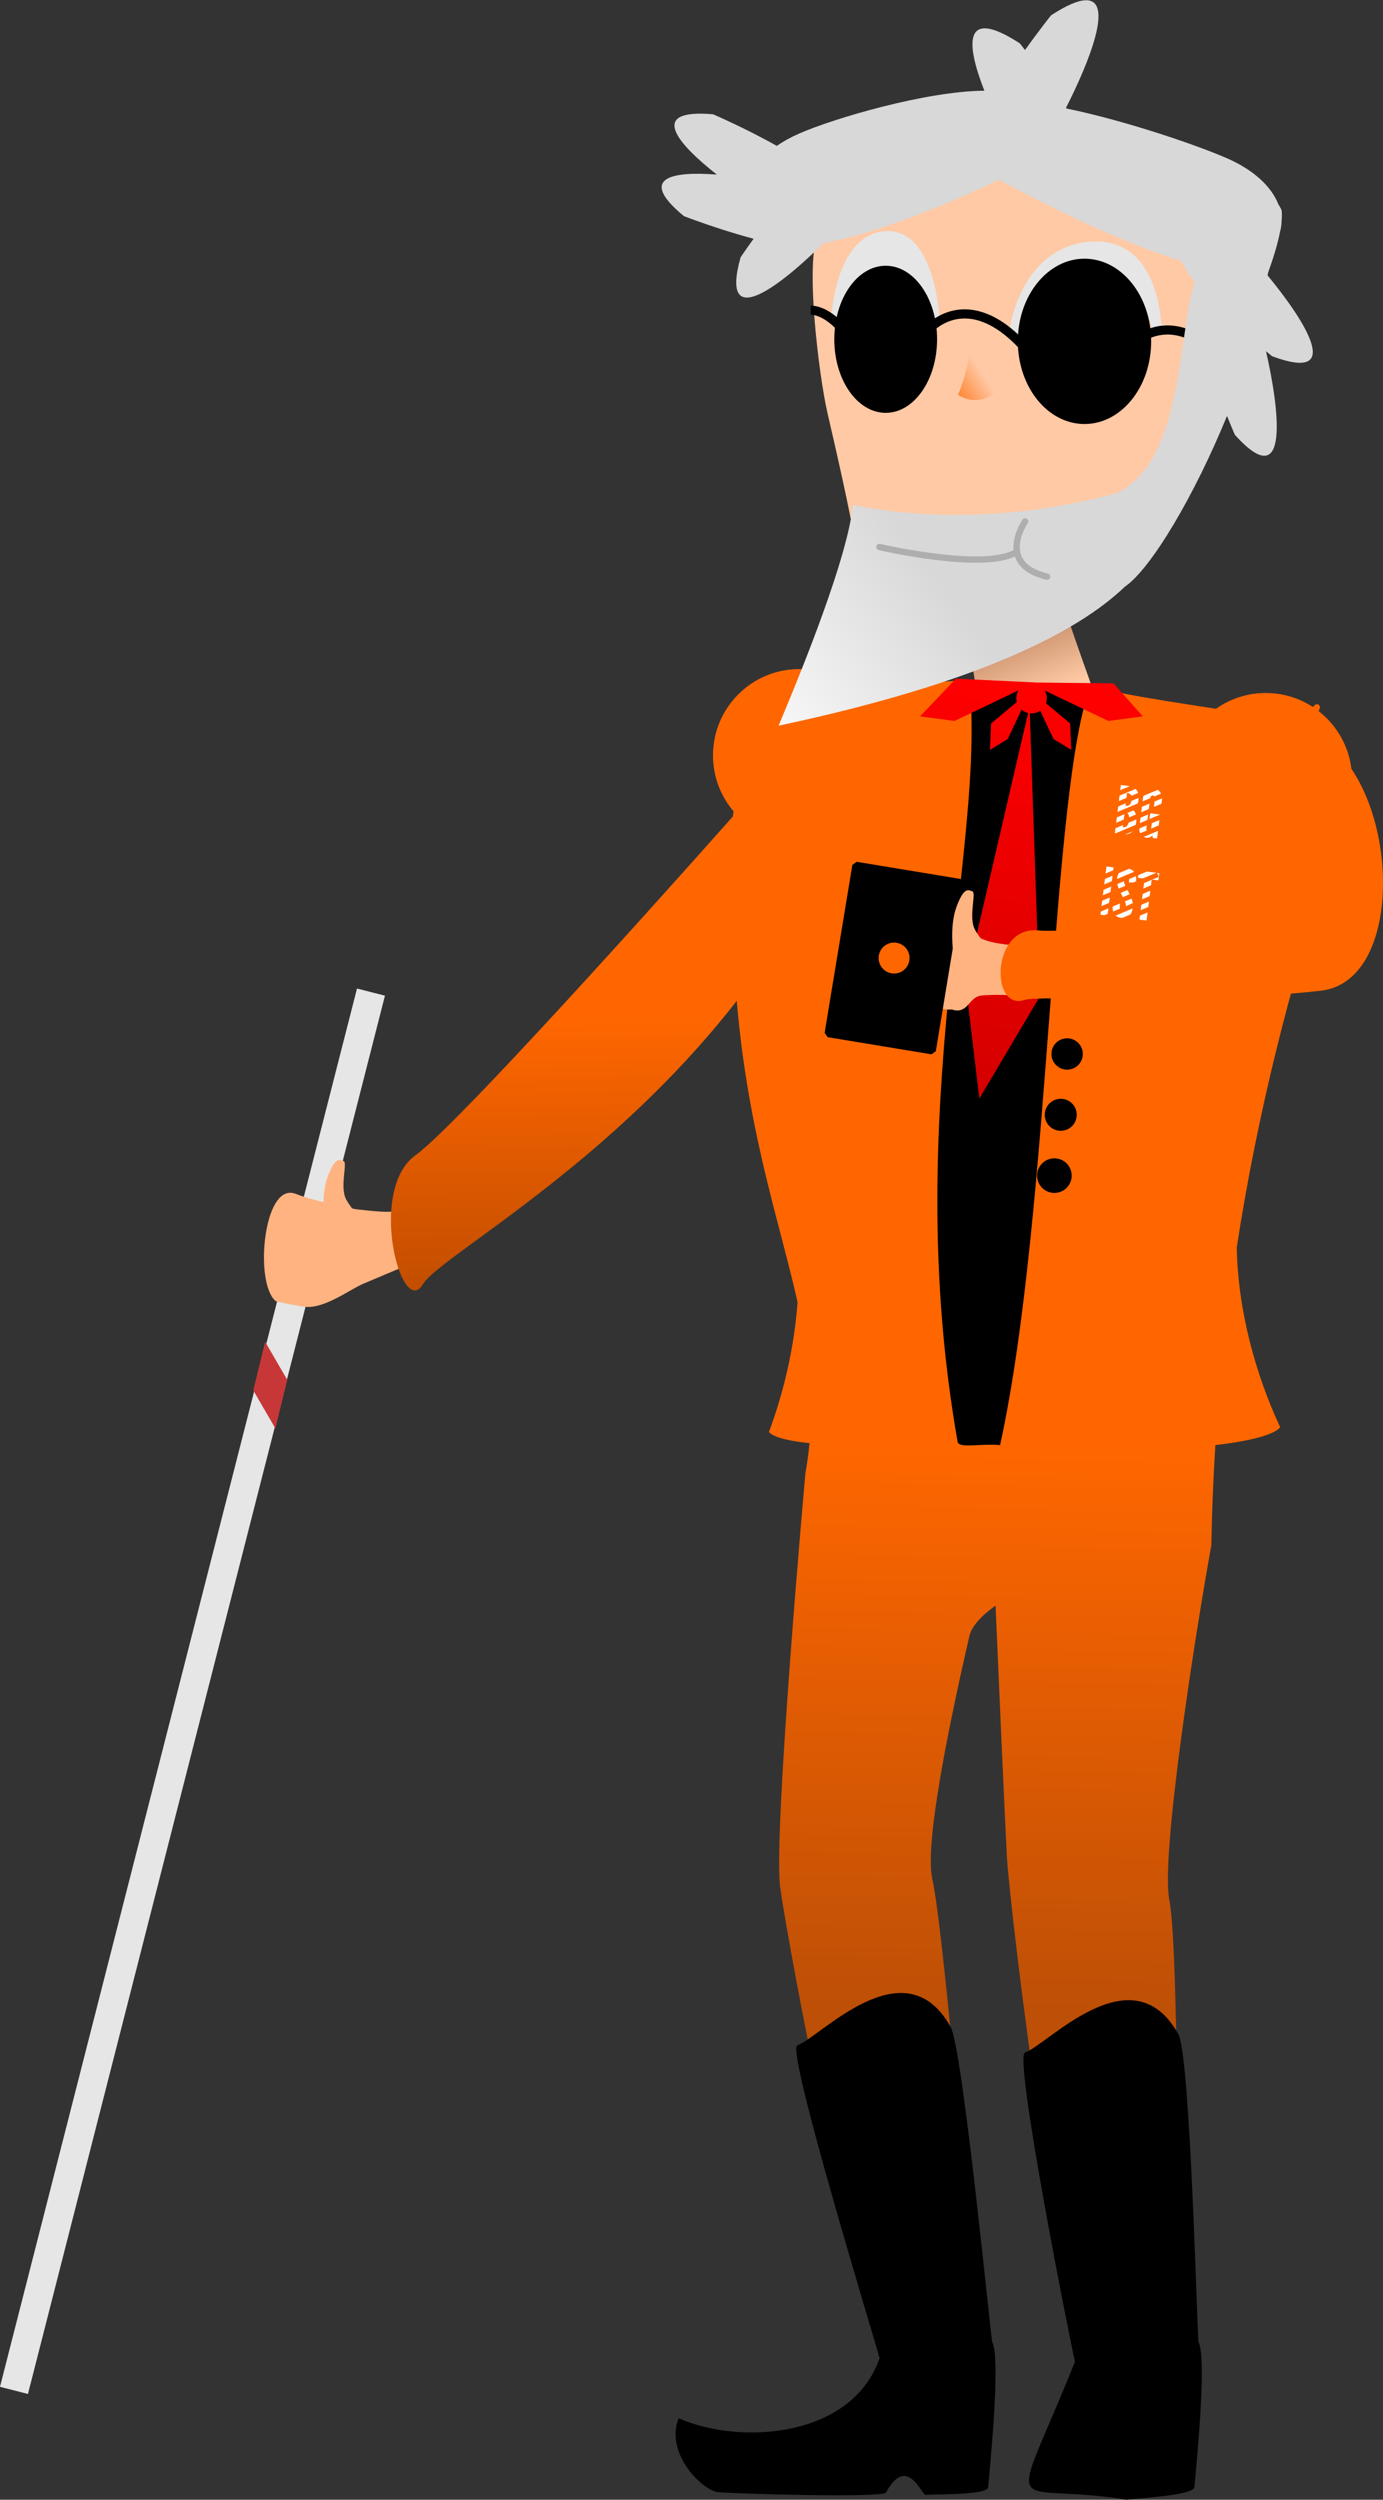 <?xml version="1.0" encoding="UTF-8" standalone="no"?>
<!-- Created with Inkscape (http://www.inkscape.org/) -->

<svg
   xmlns:dc="http://purl.org/dc/elements/1.1/"
   xmlns:cc="http://creativecommons.org/ns#"
   xmlns:rdf="http://www.w3.org/1999/02/22-rdf-syntax-ns#"
   xmlns:svg="http://www.w3.org/2000/svg"
   xmlns="http://www.w3.org/2000/svg"
   xmlns:xlink="http://www.w3.org/1999/xlink"
   xmlns:sodipodi="http://sodipodi.sourceforge.net/DTD/sodipodi-0.dtd"
   xmlns:inkscape="http://www.inkscape.org/namespaces/inkscape"
   width="884.433"
   height="1598.173"
   viewBox="0 0 234.006 422.85"
   version="1.1"
   id="svg8"
   inkscape:version="0.92+devel unknown"
   sodipodi:docname="ist tape.svg"
   inkscape:export-filename="/home/mbrickn/Projects/Operation-Ohio/game/images/characters/ist/ist tape.png"
   inkscape:export-xdpi="90"
   inkscape:export-ydpi="90">
  <rect x="0" y="0" width="234.006" height="422.85" fill="#333333" stroke="none"/>
  <title
     id="title77">IST</title>
  <defs
     id="defs2">
    <linearGradient
       inkscape:collect="always"
       id="linearGradient4406">
      <stop
         style="stop-color:#c9916c;stop-opacity:1;"
         offset="0"
         id="stop4402" />
      <stop
         style="stop-color:#ffc9a5;stop-opacity:1"
         offset="1"
         id="stop4404" />
    </linearGradient>
    <linearGradient
       inkscape:collect="always"
       id="linearGradient4397">
      <stop
         style="stop-color:#ff6600;stop-opacity:1;"
         offset="0"
         id="stop4393" />
      <stop
         style="stop-color:#bd4f06;stop-opacity:1"
         offset="1"
         id="stop4395" />
    </linearGradient>
    <linearGradient
       inkscape:collect="always"
       id="linearGradient4380">
      <stop
         style="stop-color:#b14700;stop-opacity:1;"
         offset="0"
         id="stop4376" />
      <stop
         style="stop-color:#ff6600;stop-opacity:1"
         offset="1"
         id="stop4378" />
    </linearGradient>
    <linearGradient
       inkscape:collect="always"
       id="linearGradient4372">
      <stop
         style="stop-color:#ff6600;stop-opacity:1"
         offset="0"
         id="stop4368" />
      <stop
         style="stop-color:#ffc9a5;stop-opacity:1"
         offset="1"
         id="stop4370" />
    </linearGradient>
    <linearGradient
       inkscape:collect="always"
       id="linearGradient4363">
      <stop
         style="stop-color:#d8d8d8;stop-opacity:1"
         offset="0"
         id="stop4359" />
      <stop
         style="stop-color:#ffffff;stop-opacity:1"
         offset="1"
         id="stop4361" />
    </linearGradient>
    <linearGradient
       inkscape:collect="always"
       id="linearGradient4352">
      <stop
         style="stop-color:#d40000;stop-opacity:1;"
         offset="0"
         id="stop4348" />
      <stop
         style="stop-color:#ff0000;stop-opacity:1"
         offset="1"
         id="stop4350" />
    </linearGradient>
    <linearGradient
       inkscape:collect="always"
       xlink:href="#linearGradient4352"
       id="linearGradient4356"
       gradientUnits="userSpaceOnUse"
       x1="1622.836"
       y1="716.883"
       x2="1658.494"
       y2="451.191" />
    <linearGradient
       inkscape:collect="always"
       xlink:href="#linearGradient4363"
       id="linearGradient4365"
       x1="1605.288"
       y1="396.972"
       x2="1465.897"
       y2="500.026"
       gradientUnits="userSpaceOnUse"
       gradientTransform="translate(-5.6200177e-6,1.6855192e-6)" />
    <linearGradient
       inkscape:collect="always"
       xlink:href="#linearGradient4372"
       id="linearGradient4374"
       x1="481.882"
       y1="143.277"
       x2="486.538"
       y2="140.315"
       gradientUnits="userSpaceOnUse" />
    <linearGradient
       inkscape:collect="always"
       xlink:href="#linearGradient4380"
       id="linearGradient4382"
       x1="377.844"
       y1="234.527"
       x2="376.942"
       y2="176.653"
       gradientUnits="userSpaceOnUse" />
    <linearGradient
       inkscape:collect="always"
       xlink:href="#linearGradient4397"
       id="linearGradient4399"
       x1="1638.189"
       y1="938.864"
       x2="1630.647"
       y2="1301.935"
       gradientUnits="userSpaceOnUse" />
    <linearGradient
       inkscape:collect="always"
       xlink:href="#linearGradient4406"
       id="linearGradient4408"
       x1="1645.113"
       y1="421.975"
       x2="1660.434"
       y2="460.473"
       gradientUnits="userSpaceOnUse" />
  </defs>
  <sodipodi:namedview
     id="base"
     pagecolor="#ffffff"
     bordercolor="#666666"
     borderopacity="1.0"
     inkscape:pageopacity="0.0"
     inkscape:pageshadow="2"
     inkscape:zoom="0.24748737"
     inkscape:cx="107.80229"
     inkscape:cy="1015.5418"
     inkscape:document-units="mm"
     inkscape:current-layer="layer3"
     showgrid="false"
     inkscape:window-width="1920"
     inkscape:window-height="1016"
     inkscape:window-x="0"
     inkscape:window-y="0"
     inkscape:window-maximized="1"
     units="px"
     inkscape:pagecheckerboard="true"
     inkscape:document-rotation="0"
     fit-margin-top="0"
     fit-margin-left="0"
     fit-margin-right="0"
     fit-margin-bottom="0">
    <inkscape:grid
       type="xygrid"
       id="grid4485"
       originx="-264.35"
       originy="141.227" />
  </sodipodi:namedview>
  <g
     inkscape:label="Head"
     inkscape:groupmode="layer"
     id="layer1"
     transform="translate(-264.35,-15.377)"
     style="display:inline">
    <path
       style="fill:url(#linearGradient4408);fill-opacity:1;stroke:none;stroke-width:4.184px;stroke-linecap:butt;stroke-linejoin:miter;stroke-opacity:1"
       d="m 1664.143,374.299 c -15.222,-0.647 -58.855,22.674 -58.855,22.674 0,0 11.298,29.373 14.719,53.303 -0.876,1.826 -2.999,1.231 -3.461,4.621 0.637,-0.131 2.037,-0.417 3.945,-0.693 0.556,5.195 0.674,10.03 0.119,14.096 16.627,-3.828 29.622,-6.29 39.824,-7.826 11.012,2.043 23.01,3.776 24.912,8.404 4.893,11.908 7.819,-1.426 9.023,-9.621 2.531,0.753 2.852,1.646 2.852,1.646 0,0 -1.388,-3.882 -2.272,-6.346 0.062,-0.686 0.073,-0.912 -0.018,-0.053 -5.373,-14.992 -23.449,-65.76 -25.713,-77.08 -0.413,-2.064 -2.257,-3.005 -5.076,-3.125 z"
       transform="matrix(0.265,0,0,0.265,0,11.25)"
       id="path4612"
       inkscape:connector-curvature="0" />
    <path
       style="fill:#ffc9a5;fill-opacity:1;stroke:#ffc9a5;stroke-width:0.396px;stroke-linecap:butt;stroke-linejoin:miter;stroke-opacity:1"
       d="m 462.231,92.491 c 0,0 -8.794,17.307 -20.673,24.944 -11.879,7.637 -32.674,-7.481 -32.674,-7.481 0,0 3.324,8.132 -4.313,-24.678 -1.463,-6.285 -3.928,-26.184 -1.482,-30.583 10.323,-18.564 51.66,-6.842 56.919,-3.641 6.505,3.96 20.608,16.831 2.223,41.438 z"
       id="path4538"
       inkscape:connector-curvature="0"
       sodipodi:nodetypes="cscsssc" />
    <g
       transform="matrix(1.497,0,0,1.497,-299.708,-121.7)"
       style="display:inline"
       id="g4373">
      <path
         inkscape:connector-curvature="0"
         id="path4509"
         d="m 471.15,127.801 c 0,0 0.394,-5.473 5.519,-5.604 5.125,-0.13 5.909,5.533 5.909,5.533 0,0 -0.462,-10.077 -5.78,-9.615 -5.317,0.463 -5.649,9.685 -5.649,9.685 z"
         style="fill:#e6e6e6;fill-opacity:1;stroke:#e6e6e6;stroke-width:0.839px;stroke-linecap:butt;stroke-linejoin:miter;stroke-opacity:1"
         sodipodi:nodetypes="ccccc" />
      <path
         sodipodi:nodetypes="cc"
         inkscape:connector-curvature="0"
         id="path4511"
         d="m 470.014,127.097 0.903,0.336"
         style="fill:#c47d4d;fill-opacity:1;stroke:#e6e6e6;stroke-width:0.839px;stroke-linecap:butt;stroke-linejoin:miter;stroke-opacity:1" />
    </g>
    <g
       style="display:inline"
       id="g4379"
       transform="matrix(1.497,0,0,1.497,-306.237,-130.142)">
      <path
         sodipodi:nodetypes="ccccc"
         style="fill:#e6e6e6;fill-opacity:1;stroke:#e6e6e6;stroke-width:1.012px;stroke-linecap:butt;stroke-linejoin:miter;stroke-opacity:1"
         d="m 495.701,134.955 c 0,0 0.935,-6.057 8.386,-6.37 7.45,-0.313 7.863,6.363 7.863,6.363 0,0 0.181,-10.57 -7.56,-9.917 -7.741,0.653 -8.689,9.924 -8.689,9.924 z"
         id="path4505"
         inkscape:connector-curvature="0" />
      <path
         style="fill:#d5f6ff;fill-opacity:1;stroke:#e6e6e6;stroke-width:1.012px;stroke-linecap:butt;stroke-linejoin:miter;stroke-opacity:1"
         d="m 512.217,134.314 1.3,0.305"
         id="path4507"
         inkscape:connector-curvature="0"
         sodipodi:nodetypes="cc" />
    </g>
  </g>
  <g
     inkscape:groupmode="layer"
     id="layer3"
     inkscape:label="Body"
     style="display:inline"
     transform="translate(-264.35,-4.127)">
    <rect
       style="fill:#e6e6e6;fill-opacity:1;stroke:none;stroke-width:1.548;stroke-linejoin:bevel;stroke-miterlimit:4;stroke-dasharray:none;stroke-opacity:1;paint-order:markers fill stroke"
       id="rect4382"
       width="4.883"
       height="244.124"
       x="357.053"
       y="85.66"
       transform="rotate(14.326)" />
    <path
       style="fill:#ffb380;fill-opacity:1;stroke:#ffb380;stroke-width:0.309px;stroke-linecap:butt;stroke-linejoin:miter;stroke-opacity:1"
       d="m 326.211,220.952 c -2.543,0.938 -6.974,4.575 -10.459,4.057 -1.762,-0.262 -3.425,-0.614 -4.639,-0.898 -3.601,-2.966 -2.004,-19.89 3.186,-17.9 3.207,1.229 7.375,2.027 10.26,2.62 9.117,1.034 9.237,0.819 10.369,-7.436 l 11.719,5.194 c -6.353,9.101 -7.157,8.697 -20.437,14.361 z"
       id="path4565"
       inkscape:connector-curvature="0"
       sodipodi:nodetypes="cccccccc" />
    <path
       sodipodi:nodetypes="cccccc"
       inkscape:connector-curvature="0"
       id="path4642"
       d="m 388.333,142.258 c 0,0 -45.543,51.448 -53.698,57.302 -8.155,5.854 -2.354,27.955 1.294,21.779 3.648,-6.176 54.318,-31.725 72.274,-82.367 -2.003,-24.886 -19.869,3.286 -19.869,3.286 z"
       style="fill:url(#linearGradient4382);fill-opacity:1;stroke:none;stroke-width:1.259px;stroke-linecap:butt;stroke-linejoin:miter;stroke-opacity:1" />
    <circle
       r="14.603"
       cy="131.909"
       cx="399.593"
       id="circle4316"
       style="display:inline;fill:#ff6600;fill-opacity:1;stroke:none;stroke-width:42.014;stroke-linejoin:bevel;stroke-opacity:1;paint-order:markers fill stroke" />
    <path
       style="fill:url(#linearGradient4399);fill-opacity:1;stroke:none;stroke-width:4.184px;stroke-linecap:butt;stroke-linejoin:miter;stroke-opacity:1"
       d="m 1786.891,492.859 c -30.664,0.599 -82.581,102.781 -163.562,116.434 -82.143,13.849 -128.184,-91.568 -155.611,-71.625 -1.866,18.055 -1.308,37.002 -2.402,53.818 0.118,120.984 27.176,191.409 41.478,255.312 -2.107,28.675 -8.754,57.371 -18.275,82.801 0,0 2.088,4.801 25.898,7.166 -0.593,6.275 -1.447,12.668 -2.615,19.223 0,0 -20.689,230.713 -16.104,264.443 5.075,37.338 54.035,300.973 77.439,308.051 23.404,7.077 50.033,6.962 49.055,-12.402 -0.978,-19.364 -21.266,-265.063 -29.387,-301.197 -5.008,-22.285 10.834,-99.291 23.715,-155.047 1.44,-6.231 7.59,-12.804 16.684,-19.396 2.228,51.261 5.958,136.465 7.25,160.318 1.835,33.876 36.804,324.257 59.889,330.199 23.084,5.942 49.59,4.485 49.185,-14.951 -0.405,-19.436 1.606,-251.966 -5.414,-287.918 -5.419,-27.755 16.106,-166.869 26.859,-225.984 0.384,-21.749 1.267,-43.096 2.584,-64.084 38.856,-4.482 41.354,-11.496 41.354,-11.496 -16.036,-34.285 -27.01,-75.337 -27.709,-114.643 13.481,-87.387 34.37,-168.302 59.365,-244.705 3.188,-14.164 -37.368,-50.253 -45.535,-64.363 -4.095,-7.076 -8.795,-10.058 -14.141,-9.953 z"
       transform="scale(0.265)"
       id="path4617"
       inkscape:connector-curvature="0" />
    <path
       sodipodi:nodetypes="csccccc"
       inkscape:connector-curvature="0"
       id="path4623"
       d="m 388.87,142.671 c 0.638,17.863 26.802,25.674 40.412,28.773 13.61,3.099 34.797,-25.648 49.349,-45.526 -11.315,-1.839 -24.275,-3.53 -29.969,-5.277 -14.634,7.456 -16.763,12.726 -20.52,-0.938 -12.452,0.782 -25.753,2.256 -37.146,4.324 z"
       style="fill:#ff6600;fill-opacity:1;stroke:#ff6600;stroke-width:1.107px;stroke-linecap:butt;stroke-linejoin:miter;stroke-opacity:1" />
    <g
       id="g4352" />
    <g
       id="g4367"
       transform="matrix(1.497,0,0,1.497,-296.933,-141.601)">
      <path
         inkscape:connector-curvature="0"
         id="path4489"
         d="m 485.109,134.648 c 0,0 -0.835,4.963 -1.894,7.323 2.694,1.645 4.724,-0.706 4.724,-0.706"
         style="fill:url(#linearGradient4374);fill-opacity:1;stroke:none;stroke-width:0.602;stroke-linecap:butt;stroke-linejoin:miter;stroke-miterlimit:4;stroke-dasharray:none;stroke-opacity:1"
         sodipodi:nodetypes="ccc" />
      <ellipse
         style="fill:#000000;fill-opacity:1;stroke:none;stroke-width:9.522;stroke-linejoin:bevel;stroke-opacity:1;paint-order:markers fill stroke"
         id="path4351"
         cx="475.045"
         cy="135.687"
         rx="5.808"
         ry="8.311" />
      <ellipse
         cy="135.92"
         cx="497.516"
         id="circle4353"
         style="fill:#000000;fill-opacity:1;stroke:none;stroke-width:11.498;stroke-linejoin:bevel;stroke-opacity:1;paint-order:markers fill stroke"
         rx="7.535"
         ry="9.341" />
      <path
         style="fill:none;stroke:#000000;stroke-width:1.034;stroke-linecap:butt;stroke-linejoin:miter;stroke-miterlimit:4;stroke-dasharray:none;stroke-opacity:1"
         d="m 479.932,134.548 c 0,0 4.3,-4.958 10.667,1.913"
         id="path4366"
         inkscape:connector-curvature="0" />
      <path
         inkscape:connector-curvature="0"
         id="path4368"
         d="m 502.859,136.363 c 0,0 4.3,-4.958 10.667,1.913"
         style="fill:none;stroke:#000000;stroke-width:1.034;stroke-linecap:butt;stroke-linejoin:miter;stroke-miterlimit:4;stroke-dasharray:none;stroke-opacity:1" />
      <path
         style="fill:none;stroke:#000000;stroke-width:1.034;stroke-linecap:butt;stroke-linejoin:miter;stroke-miterlimit:4;stroke-dasharray:none;stroke-opacity:1"
         d="m 471.92,136.809 c 0,0 -2.64,-4.376 -5.35,-4.41"
         id="path4370"
         inkscape:connector-curvature="0"
         sodipodi:nodetypes="cc" />
      <path
         style="fill:url(#linearGradient4365);fill-opacity:1;stroke:none;stroke-width:1.224px;stroke-linecap:butt;stroke-linejoin:miter;stroke-opacity:1"
         d="m 1690.529,15.607 c -4.798,0.165 -11.919,3.072 -21.977,9.609 0,0 -7.467,9.339 -16.623,22.158 -1.916,-2.473 -3.301,-4.234 -3.301,-4.234 -36.641,-23.815 -34.291,0.547 -22.662,30.207 -37.516,0.327 -96.162,17.645 -118.383,27.404 -5.324,2.338 -10.055,4.97 -14.186,7.814 -19.802,-11.189 -40.676,-20.172 -40.676,-20.172 -42.107,-3.658 -22.776,18.71 2.41,38.508 -28.539,-2.217 -50.987,1.837 -21.014,26.525 0,0 22.054,8.535 44.492,14.43 -5.061,6.994 -8.328,11.857 -8.328,11.857 -13.704,49.341 26.665,17.04 53.01,-9.082 46.23,-8.217 112.019,-40.445 112.019,-40.445 0,0 66.554,36.776 116.356,51.801 1.692,4.007 4.736,8.603 8.557,13.428 -10.867,34.591 -7.19,113.888 -49.258,134.615 -34.11,9.502 -98.134,21.848 -169.272,7.805 0,0 1.977,24.449 -47.156,140.881 128.463,-27.274 191.252,-60.104 221.121,-88.693 16.959,-11.647 44.611,-58.549 65.248,-109.033 2.913,7.253 5.018,12.043 5.018,12.043 35.533,39.334 28.224,-17.108 19.877,-53.383 2.249,1.864 3.895,3.207 3.895,3.207 46.85,17.42 20.569,-23.113 -2.838,-51.537 0.062,-0.496 0.109,-0.979 0.166,-1.471 3.311,-9.15 6.217,-18.472 7.752,-26.482 0.598,-2.139 0.923,-4.315 0.967,-6.512 0.259,-2.732 0.281,-5.209 0,-7.336 -0.657,-1.378 -1.36,-2.635 -2.098,-3.793 -4.348,-11.02 -15.392,-21.621 -32.59,-29.174 -18.064,-7.933 -63.522,-23.766 -102.611,-31.834 -0.107,-0.167 -0.213,-0.335 -0.32,-0.502 15.216,-29.985 30.698,-69.238 12.4,-68.609 z"
         transform="matrix(0.177,0,0,0.177,198.403,94.614)"
         id="path4372"
         inkscape:connector-curvature="0" />
    </g>
    <path
       style="fill:#000000;fill-opacity:1;stroke:#000000;stroke-width:0.324px;stroke-linecap:butt;stroke-linejoin:miter;stroke-opacity:1"
       d="m 428.519,119.3 c 7.546,2.314 12.577,1.299 20.304,0.589 -6.865,16.851 -6.809,89.211 -15.386,128.519 -2.867,-0.267 -6.704,0.531 -6.895,-0.407 -9.827,-55.797 4.904,-100.795 1.977,-128.701 z"
       id="path4304"
       inkscape:connector-curvature="0"
       sodipodi:nodetypes="ccccc" />
    <circle
       style="display:inline;fill:#ff6600;fill-opacity:1;stroke:none;stroke-width:42.014;stroke-linejoin:bevel;stroke-opacity:1;paint-order:markers fill stroke"
       id="path4299"
       cx="478.511"
       cy="135.955"
       r="14.603" />
    <path
       style="fill:url(#linearGradient4356);fill-opacity:1;stroke:none;stroke-width:1.38px;stroke-linecap:butt;stroke-linejoin:miter;stroke-opacity:1"
       d="m 1607.897,448.797 -22.865,24.035 21.965,2.963 40.893,-19.535 a 9.723,9.723 0 0 0 -1.393,4.99 9.723,9.723 0 0 0 0.309,2.398 l -16.455,13.748 -0.713,16.869 11.344,-6.963 8.836,-18.744 a 9.723,9.723 0 0 0 4.186,2.148 l -39.969,172.113 8.803,74.062 38.424,-64.869 -6.176,-181.113 a 9.723,9.723 0 0 0 1.135,0.074 9.723,9.723 0 0 0 5.488,-1.711 l 8.504,18.039 11.344,6.963 -0.713,-16.869 -15.463,-12.92 a 9.723,9.723 0 0 0 0.565,-3.227 9.723,9.723 0 0 0 -1.318,-4.865 l 40.629,19.41 21.965,-2.963 -18.684,-21.014 -50.152,-0.574 0.111,-0.053 z"
       transform="scale(0.265)"
       id="path4312"
       inkscape:connector-curvature="0" />
    <path
       inkscape:connector-curvature="0"
       id="path4519"
       d="m 413.162,96.657 c 0,0 17.41,4.06 22.967,0.963"
       style="display:inline;fill:none;fill-opacity:1;stroke:#aeaeae;stroke-width:1.077;stroke-linecap:round;stroke-linejoin:miter;stroke-miterlimit:4;stroke-dasharray:none;stroke-opacity:1"
       sodipodi:nodetypes="cc" />
    <path
       sodipodi:nodetypes="cc"
       style="display:inline;fill:none;fill-opacity:1;stroke:#aeaeae;stroke-width:1.077;stroke-linecap:round;stroke-linejoin:miter;stroke-miterlimit:4;stroke-dasharray:none;stroke-opacity:1"
       d="m 437.801,92.337 c 0,0 -5.03,7.252 3.71,9.335"
       id="path4349"
       inkscape:connector-curvature="0" />
    <circle
       style="fill:#000000;fill-opacity:1;stroke-width:1.548;stroke-linejoin:bevel;paint-order:markers fill stroke"
       id="path4306"
       cx="455.463"
       cy="154.182"
       r="2.653"
       transform="rotate(3.592)" />
    <circle
       style="fill:#000000;fill-opacity:1;stroke-width:1.548;stroke-linejoin:bevel;paint-order:markers fill stroke"
       id="path4308"
       cx="454.602"
       cy="174.858"
       r="2.928"
       transform="rotate(3.592)" />
    <circle
       style="fill:#000000;fill-opacity:1;stroke-width:1.548;stroke-linejoin:bevel;paint-order:markers fill stroke"
       id="path4310"
       cx="455.032"
       cy="164.52"
       r="2.707"
       transform="rotate(3.592)" />
    <g
       transform="matrix(0.215,0.027,-0.027,0.215,426.248,103.178)"
       id="g4342">
      <g
         transform="matrix(11.239,0,0,11.239,-975.157,-1061.205)"
         id="g4355">
        <g
           aria-label="BG IST"
           transform="matrix(0.265,0,0,0.265,-0.086,-0.495)"
           style="font-style:normal;font-weight:normal;font-size:13.333px;line-height:1.25;font-family:sans-serif;letter-spacing:0px;word-spacing:0px;fill:#ffffff;fill-opacity:1;stroke:none"
           id="flowRoot4271">
          <g
             id="g4318">
            <path
               inkscape:connector-curvature="0"
               id="path4305"
               style="font-style:normal;font-variant:normal;font-weight:bold;font-stretch:normal;font-size:17.333px;font-family:'League Gothic';-inkscape-font-specification:'League Gothic Bold';text-align:center;text-anchor:middle;fill:#ffffff;fill-opacity:1"
               d="m 379.236,417.426 c 2.236,-0.087 2.895,-1.733 2.895,-3.605 0,-2.531 -1.3,-3.12 -1.3,-3.12 0.901,-0.78 1.161,-1.456 1.161,-2.635 0,-2.531 -1.179,-3.38 -3.415,-3.38 -0.711,0 -1.647,0 -1.647,0 v 12.74 z m 0.953,-3.813 c 0,2.097 -1.04,1.959 -1.387,1.959 v -3.917 c 0.347,0 1.387,-0.139 1.387,1.959 z m 0,-5.373 c 0,1.751 -1.04,1.699 -1.387,1.699 v -3.397 c 0.347,0 1.387,-0.052 1.387,1.699 z" />
            <path
               inkscape:connector-curvature="0"
               id="path4307"
               style="font-style:normal;font-variant:normal;font-weight:bold;font-stretch:normal;font-size:17.333px;font-family:'League Gothic';-inkscape-font-specification:'League Gothic Bold';text-align:center;text-anchor:middle;fill:#ffffff;fill-opacity:1"
               d="m 388.098,409.262 v -1.959 c 0,0 0.017,-2.756 -2.496,-2.756 -2.513,0 -2.496,2.756 -2.496,2.756 v 7.505 c 0,0 -0.173,2.756 2.201,2.756 0.589,0 1.109,-0.312 1.456,-0.745 l 0.225,0.607 h 1.109 v -6.344 h -2.617 v 1.577 h 0.745 v 2.305 c 0,0 0.035,0.936 -0.624,0.936 -0.659,0 -0.624,-0.936 -0.624,-0.936 v -7.661 c 0,0 -0.035,-0.936 0.624,-0.936 0.659,0 0.624,0.936 0.624,0.936 v 1.959 z" />
          </g>
          <path
             inkscape:connector-curvature="0"
             d="m 375.847,439.093 h 1.872 v -12.74 h -1.872 z"
             style="font-style:normal;font-variant:normal;font-weight:bold;font-stretch:normal;font-size:17.333px;font-family:'League Gothic';-inkscape-font-specification:'League Gothic Bold';text-align:center;text-anchor:middle;fill:#ffffff;fill-opacity:1"
             id="path4309" />
          <path
             inkscape:connector-curvature="0"
             d="m 378.976,429.196 c 0,1.369 0.832,2.669 1.716,3.969 0.711,1.075 1.508,2.097 1.508,2.947 0,0.797 -0.208,1.404 -0.763,1.404 -0.78,0 -0.884,-1.109 -0.884,-2.167 l -1.837,0.173 c 0,1.889 0.312,3.709 2.721,3.709 2.045,0 2.6,-1.508 2.6,-3.207 0,-1.369 -0.884,-2.635 -1.751,-3.935 -0.728,-1.057 -1.473,-2.028 -1.473,-2.895 0,-0.728 0.156,-1.248 0.641,-1.265 0.624,0 0.745,0.988 0.745,1.837 l 1.837,-0.173 c 0,-1.421 -0.364,-3.432 -2.617,-3.38 -1.768,0.035 -2.444,1.595 -2.444,2.981 z"
             style="font-style:normal;font-variant:normal;font-weight:bold;font-stretch:normal;font-size:17.333px;font-family:'League Gothic';-inkscape-font-specification:'League Gothic Bold';text-align:center;text-anchor:middle;fill:#ffffff;fill-opacity:1"
             id="path4311" />
          <path
             inkscape:connector-curvature="0"
             d="m 386.165,428.277 v 10.816 h 1.872 v -10.816 h 1.768 v -1.924 h -5.408 v 1.924 z"
             style="font-style:normal;font-variant:normal;font-weight:bold;font-stretch:normal;font-size:17.333px;font-family:'League Gothic';-inkscape-font-specification:'League Gothic Bold';text-align:center;text-anchor:middle;fill:#ffffff;fill-opacity:1"
             id="path4313" />
        </g>
        <g
           id="g4303"
           transform="matrix(1.078,-0.622,0.622,1.078,-75.547,54.687)">
          <path
             inkscape:connector-curvature="0"
             id="path4285"
             d="M 99.219,107.029 H 103.188"
             style="fill:none;stroke:#ff6600;stroke-width:0.265px;stroke-linecap:butt;stroke-linejoin:miter;stroke-opacity:1" />
          <path
             inkscape:connector-curvature="0"
             id="path4287"
             d="M 103.188,107.558 H 99.219"
             style="fill:none;stroke:#ff6600;stroke-width:0.265px;stroke-linecap:butt;stroke-linejoin:miter;stroke-opacity:1" />
          <path
             inkscape:connector-curvature="0"
             id="path4289"
             d="M 99.219,108.088 H 103.188"
             style="fill:none;stroke:#ff6600;stroke-width:0.265px;stroke-linecap:butt;stroke-linejoin:miter;stroke-opacity:1" />
          <path
             inkscape:connector-curvature="0"
             id="path4291"
             d="M 103.188,108.617 H 99.219"
             style="fill:none;stroke:#ff6600;stroke-width:0.265px;stroke-linecap:butt;stroke-linejoin:miter;stroke-opacity:1" />
          <path
             inkscape:connector-curvature="0"
             id="path4293"
             d="M 99.219,109.146 H 103.188"
             style="fill:none;stroke:#ff6600;stroke-width:0.265px;stroke-linecap:butt;stroke-linejoin:miter;stroke-opacity:1" />
          <path
             inkscape:connector-curvature="0"
             id="path4295"
             d="M 103.188,109.675 H 99.219"
             style="fill:none;stroke:#ff6600;stroke-width:0.265px;stroke-linecap:butt;stroke-linejoin:miter;stroke-opacity:1" />
        </g>
        <g
           transform="matrix(1.078,-0.622,0.622,1.078,-75.337,60.268)"
           id="g4332">
          <path
             style="fill:none;stroke:#ff6600;stroke-width:0.265px;stroke-linecap:butt;stroke-linejoin:miter;stroke-opacity:1"
             d="M 99.219,107.029 H 103.188"
             id="path4320"
             inkscape:connector-curvature="0" />
          <path
             style="fill:none;stroke:#ff6600;stroke-width:0.265px;stroke-linecap:butt;stroke-linejoin:miter;stroke-opacity:1"
             d="M 103.188,107.558 H 99.219"
             id="path4322"
             inkscape:connector-curvature="0" />
          <path
             style="fill:none;stroke:#ff6600;stroke-width:0.265px;stroke-linecap:butt;stroke-linejoin:miter;stroke-opacity:1"
             d="M 99.219,108.088 H 103.188"
             id="path4324"
             inkscape:connector-curvature="0" />
          <path
             style="fill:none;stroke:#ff6600;stroke-width:0.265px;stroke-linecap:butt;stroke-linejoin:miter;stroke-opacity:1"
             d="M 103.188,108.617 H 99.219"
             id="path4326"
             inkscape:connector-curvature="0" />
          <path
             style="fill:none;stroke:#ff6600;stroke-width:0.265px;stroke-linecap:butt;stroke-linejoin:miter;stroke-opacity:1"
             d="M 99.219,109.146 H 103.188"
             id="path4328"
             inkscape:connector-curvature="0" />
          <path
             style="fill:none;stroke:#ff6600;stroke-width:0.265px;stroke-linecap:butt;stroke-linejoin:miter;stroke-opacity:1"
             d="M 103.188,109.675 H 99.219"
             id="path4330"
             inkscape:connector-curvature="0" />
        </g>
      </g>
    </g>
    <path
       style="display:inline;fill:#000000;fill-opacity:1;stroke:none;stroke-width:0.226px;stroke-linecap:butt;stroke-linejoin:miter;stroke-opacity:1"
       d="m 385.791,425.696 c 3.703,0.3 27.243,0.966 28.447,0.103 3.619,-6.653 6.054,0.481 6.765,0.377 1.035,-0.204 10.425,0.113 10.54,-1.323 0.115,-1.436 2.224,-21.722 0.704,-24.523 -0.226,-0.417 -4.973,-49.616 -7.056,-53.343 -7.818,-13.99 -22.17,1.876 -25.937,3.124 -1.972,0.653 13.323,50.566 13.925,52.931 -4.692,13.464 -23.57,14.759 -34.003,10.144 -2.345,5.956 3.92,12.105 6.615,12.509 z"
       id="path4302"
       inkscape:connector-curvature="0"
       sodipodi:nodetypes="cccccsscccc" />
    <path
       sodipodi:nodetypes="cccsscc"
       inkscape:connector-curvature="0"
       id="path4306-7"
       d="m 454.99,426.978 c 1.035,-0.204 11.34,-0.688 11.455,-2.124 0.115,-1.436 2.224,-21.722 0.704,-24.523 -0.226,-0.417 -1.349,-48.398 -3.431,-52.125 -7.818,-13.99 -22.17,1.876 -25.937,3.124 -1.972,0.653 7.858,49.941 8.46,52.306 -11.377,28.193 -11.742,20.004 8.751,23.343 z"
       style="display:inline;fill:#000000;fill-opacity:1;stroke:none;stroke-width:0.226px;stroke-linecap:butt;stroke-linejoin:miter;stroke-opacity:1" />
    <rect
       style="display:inline;fill:#c83737;fill-opacity:1;stroke:none;stroke-width:2.09;stroke-linejoin:bevel;stroke-miterlimit:4;stroke-dasharray:none;stroke-opacity:1;paint-order:markers fill stroke"
       id="rect4384"
       width="7.44"
       height="8.457"
       x="512.402"
       y="-218.456"
       transform="matrix(0.502,0.865,-0.238,0.971,0,0)" />
    <path
       style="display:inline;fill:#ffb380;fill-opacity:1;stroke:none;stroke-width:0.265px;stroke-linecap:butt;stroke-linejoin:miter;stroke-opacity:1"
       d="m 319.261,210.937 c 0,0 -0.685,-4.511 0.568,-7.833 1.253,-3.322 1.945,-2.795 2.66,-2.559 0.715,0.236 -0.695,4.385 0.432,6.475 1.127,2.09 3.364,4.065 3.688,4.075 0.325,0.011 -2.531,5.493 -7.349,-0.158 z"
       id="path4355"
       inkscape:connector-curvature="0" />
    <path
       inkscape:connector-curvature="0"
       id="path4317"
       d="m 439.542,172.512 c 0,0 -7.301,-0.414 -9.335,-0.07 -2.034,0.344 -2.213,3.215 -4.747,2.338 -9.873,0.477 -2.279,-16.695 0.772,-14.321 1.085,0.841 2.732,1.985 4.442,2.685 2.957,1.21 8.493,1.086 8.493,1.086 z"
       style="display:inline;fill:#ffb380;fill-opacity:1;stroke:#ffb380;stroke-width:0.235px;stroke-linecap:butt;stroke-linejoin:miter;stroke-opacity:1"
       sodipodi:nodetypes="ccccccc" />
    <g
       style="display:inline"
       id="g4341"
       transform="rotate(9.382,743.574,332.318)">
      <rect
         y="207.473"
         x="384.036"
         height="28.803"
         width="17.801"
         id="rect4335"
         style="fill:#000000;stroke:#000000;stroke-width:1.265;stroke-linejoin:bevel;stroke-opacity:1;paint-order:markers fill stroke" />
      <circle
         r="2.617"
         cy="221.874"
         cx="392.936"
         id="path4337"
         style="fill:#ff6600;fill-opacity:1;stroke:none;stroke-width:1.265;stroke-linejoin:bevel;stroke-opacity:1;paint-order:markers fill stroke" />
    </g>
    <path
       style="display:inline;fill:#ff6600;fill-opacity:1;stroke:#ff6600;stroke-width:0.905px;stroke-linecap:butt;stroke-linejoin:miter;stroke-opacity:1"
       d="m 477.175,140.569 c 0,0 16.25,13.443 0.743,16.759 -18.727,4.004 -34.128,4.985 -38.059,4.639 -7.186,-0.633 -7.254,12.548 -2.372,10.893 2.937,-0.996 26.9,1.011 50.285,-1.592 15.484,-1.724 12.479,-40.012 -3.976,-43.301 10.572,-14.495 -6.62,12.602 -6.62,12.602 z"
       id="path4640"
       inkscape:connector-curvature="0"
       sodipodi:nodetypes="csccscc" />
    <path
       style="display:inline;fill:#ffb380;fill-opacity:1;stroke:none;stroke-width:0.265px;stroke-linecap:butt;stroke-linejoin:miter;stroke-opacity:1"
       d="m 425.647,165.292 c 0,0 -0.685,-4.511 0.568,-7.833 1.253,-3.322 1.945,-2.795 2.66,-2.559 0.715,0.236 -0.695,4.385 0.432,6.475 1.127,2.09 3.364,4.065 3.688,4.075 0.325,0.011 -2.531,5.493 -7.349,-0.158 z"
       id="path4355-6"
       inkscape:connector-curvature="0" />
  </g>
  <g
     inkscape:groupmode="layer"
     id="layer2"
     inkscape:label="Decor"
     style="opacity:0.186"
     transform="translate(-264.35,-15.377)" />
</svg>
